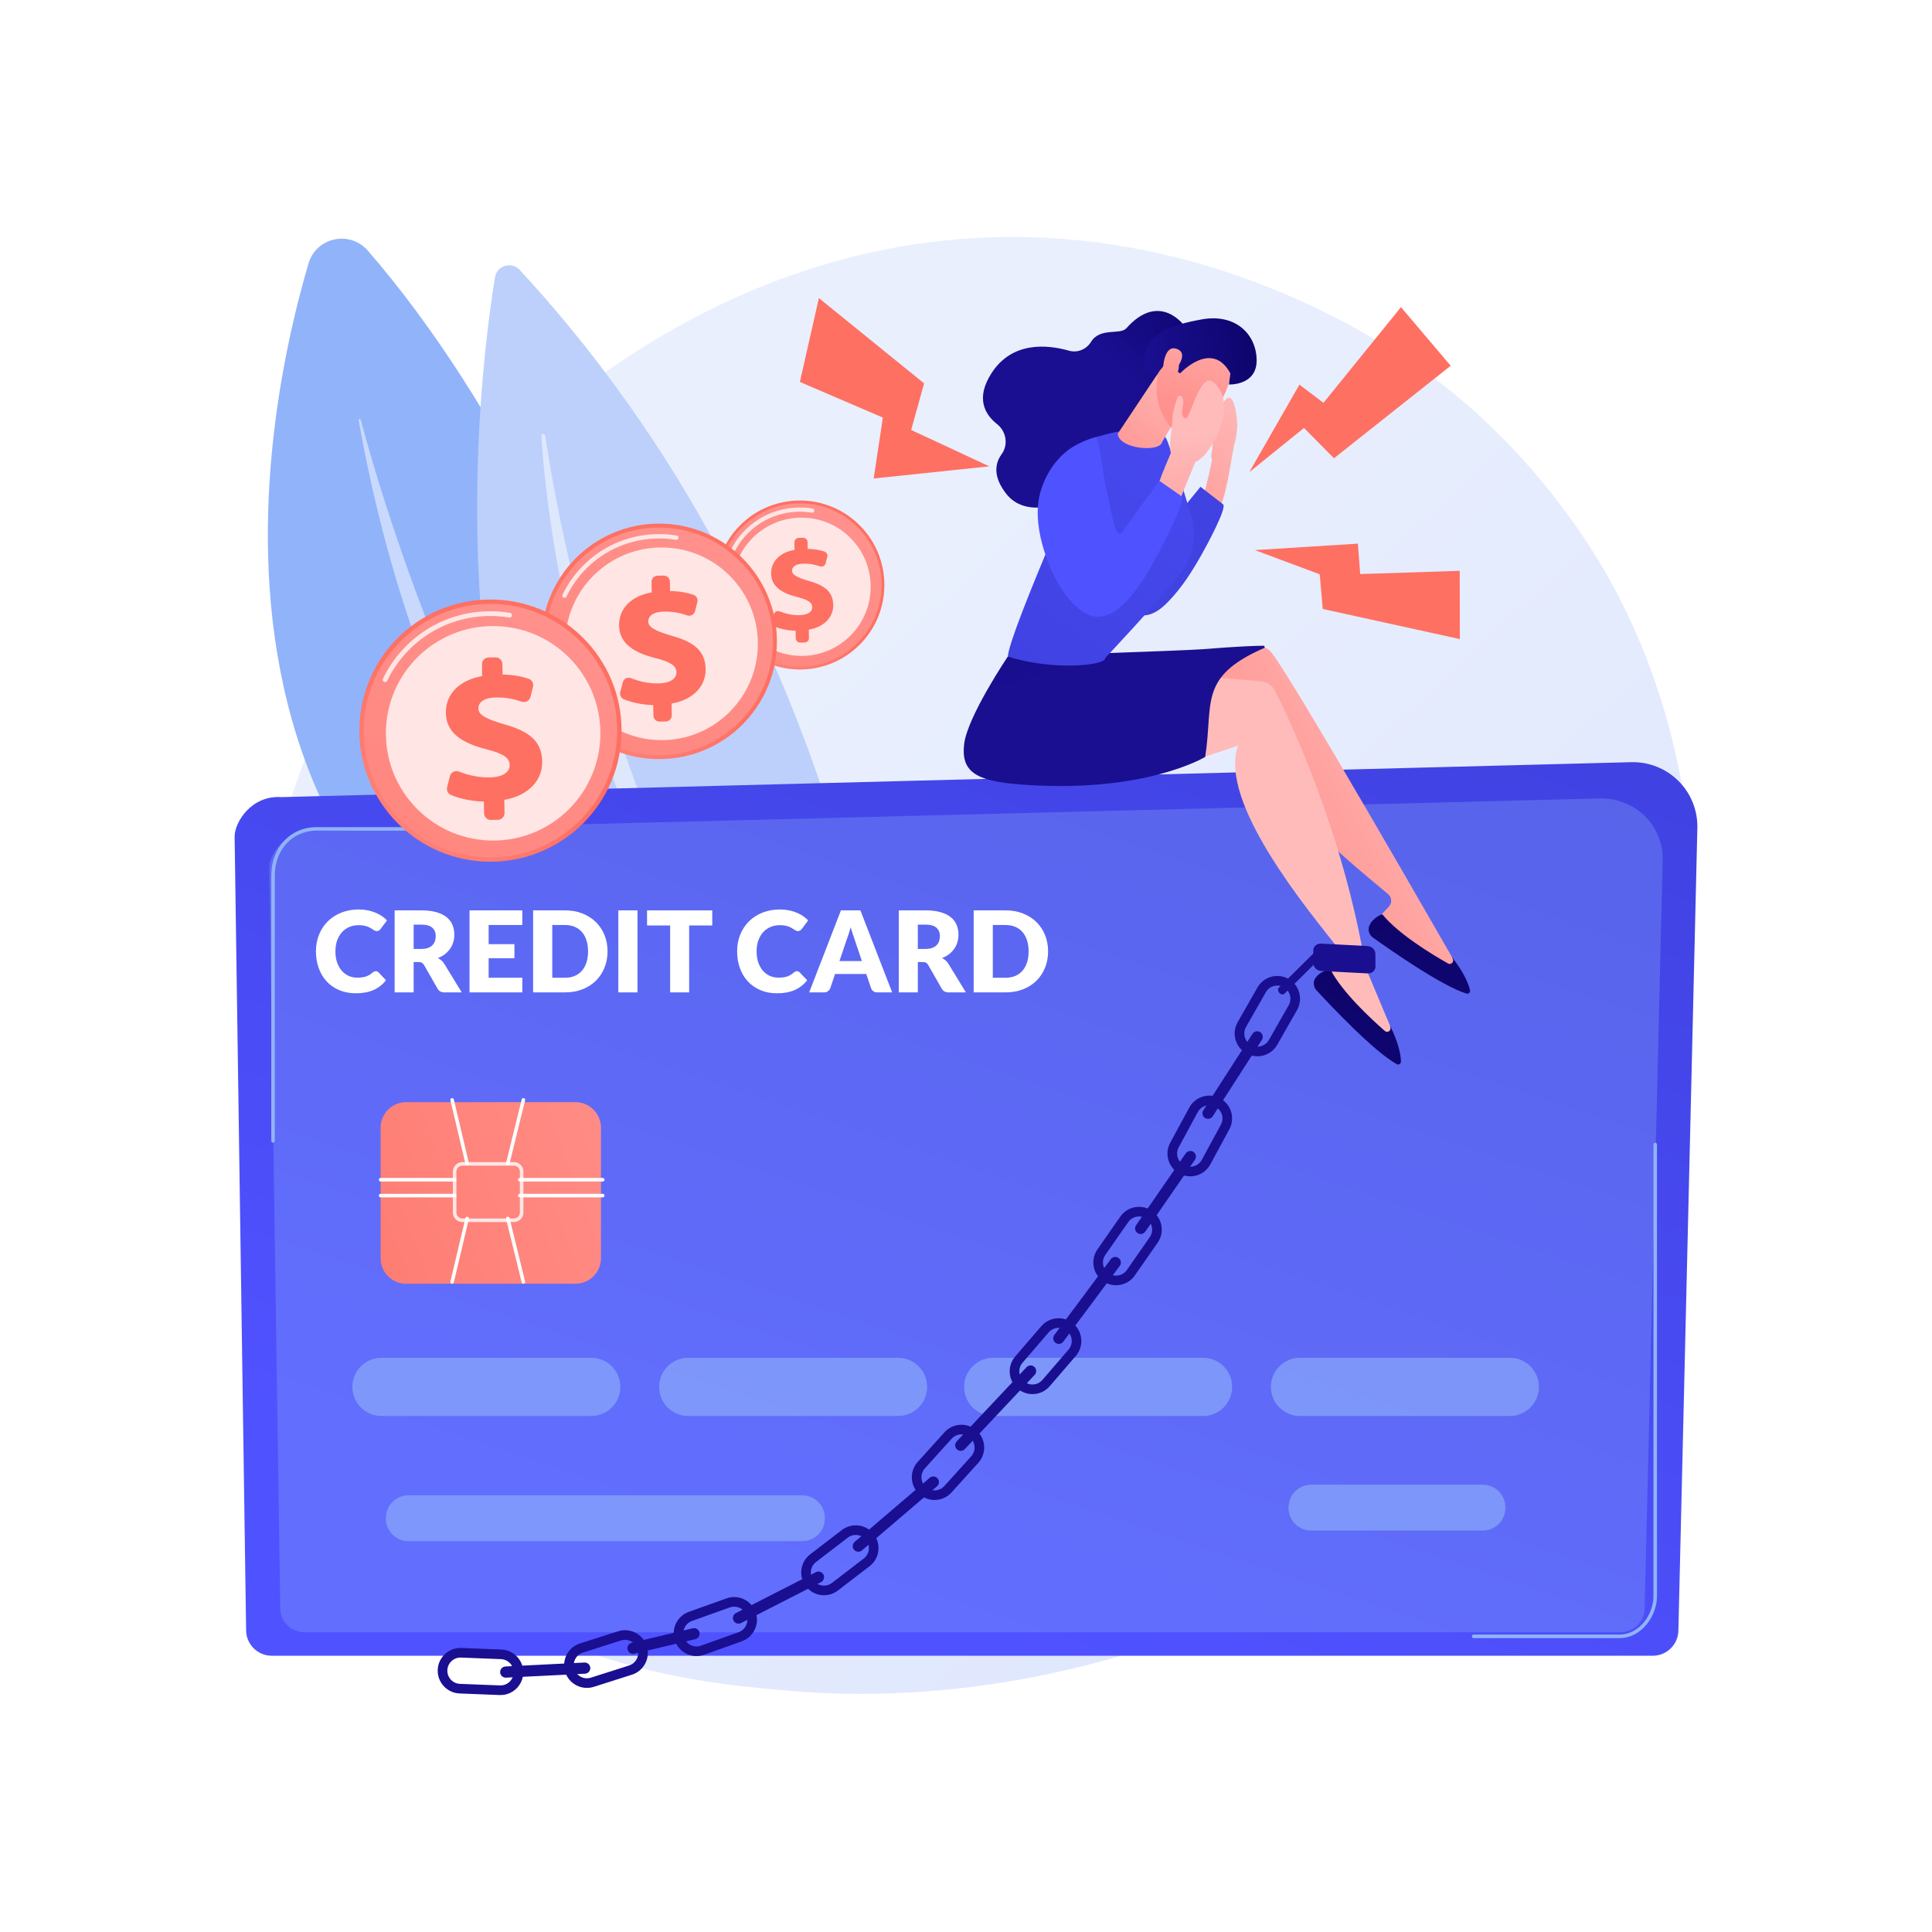<?xml version="1.0" encoding="utf-8"?>
<!-- Generator: Adobe Illustrator 27.5.0, SVG Export Plug-In . SVG Version: 6.00 Build 0)  -->
<svg version="1.1" xmlns="http://www.w3.org/2000/svg" xmlns:xlink="http://www.w3.org/1999/xlink" x="0px" y="0px"
	 viewBox="0 0 3710 3710" style="enable-background:new 0 0 3710 3710;" xml:space="preserve">
<g id="Background">
	<g>
		<g>
			<rect style="fill:#FFFFFF;" width="3710" height="3710"/>
		</g>
	</g>
</g>
<g id="Illustration">
	<g>
		<linearGradient id="SVGID_1_" gradientUnits="userSpaceOnUse" x1="3422.953" y1="3616.459" x2="1367.042" y2="1397.38">
			<stop  offset="0" style="stop-color:#DAE3FE"/>
			<stop  offset="1" style="stop-color:#E9EFFD"/>
		</linearGradient>
		<path style="fill:url(#SVGID_1_);" d="M3136.448,2351.889c-282.497,660.304-1028.198,943.92-1612.467,895.563
			c-159.529-13.203-480.505-39.769-731.126-276.773c-481.3-455.151-407.175-1406.542,53.567-1966.669
			c59.334-72.133,470.036-555.414,1110.037-548.946c468.574,4.736,797.462,269.428,837.454,302.403
			c50.52,41.657,161.947,140.647,262.369,297.688C3292.24,1424.149,3312.981,1939.265,3136.448,2351.889z"/>
		<g>
			<path style="fill:#91B3FA;" d="M1452.346,2143.69c0,0-233.124-1070.975-745.938-1662.304
				c-34.473-39.75-99.221-25.858-114.04,24.627C493.278,843.601,296.229,1869.484,1452.346,2143.69z"/>
			<path style="opacity:0.5;fill:#FFFFFF;" d="M1347.368,2072.988c2.557,2.593-0.963,6.554-3.844,4.328
				c-106.234-82.062-515.419-483.222-654.817-1270.318c-0.448-2.529,3.274-3.421,3.939-0.94
				C741.602,988.812,943.075,1663.077,1347.368,2072.988z"/>
		</g>
		<g>
			<path style="fill:#BDD0FB;" d="M950.52,532.467c-44.315,273.234-186.698,1508.504,763.88,1973.05
				c18.491,9.036,40.006-4.61,39.633-25.186c-3.962-218.805-61.197-1211.342-756.147-1962.068
				C982.307,501.434,954.191,509.83,950.52,532.467z"/>
			<path style="opacity:0.5;fill:#FFFFFF;" d="M1046.97,836.75c-0.716-4.723-7.714-4.005-7.405,0.762
				c14.149,218.344,101.329,890.275,634.164,1560.141C1673.729,2397.653,1179.296,1709.626,1046.97,836.75z"/>
		</g>
		<g>
			
				<linearGradient id="SVGID_00000085251357274619016230000013381045284441624208_" gradientUnits="userSpaceOnUse" x1="2534.32" y1="1049.362" x2="2751.962" y2="796.742" gradientTransform="matrix(1 -0.017 0.017 1 -1233.108 378.213)">
				<stop  offset="0" style="stop-color:#FF928E"/>
				<stop  offset="1" style="stop-color:#FE7062"/>
			</linearGradient>
			
				<circle style="fill:url(#SVGID_00000085251357274619016230000013381045284441624208_);" cx="1535.999" cy="1123.387" r="162.251"/>
			
				<linearGradient id="SVGID_00000183946526952933962020000004464293635669303231_" gradientUnits="userSpaceOnUse" x1="2874.944" y1="612.49" x2="2231.37" y2="1584.747" gradientTransform="matrix(1 -0.017 0.017 1 -1233.108 378.213)">
				<stop  offset="0" style="stop-color:#FF928E"/>
				<stop  offset="1" style="stop-color:#FE7062"/>
			</linearGradient>
			
				<circle style="fill:url(#SVGID_00000183946526952933962020000004464293635669303231_);" cx="1535.999" cy="1123.387" r="156.856"/>
			<path style="opacity:0.78;fill:#FFFFFF;" d="M1405.645,1064.404c-0.604,0.01-1.221-0.116-1.804-0.399
				c-1.987-0.963-2.818-3.353-1.856-5.336c24.629-50.898,75.025-83.106,131.517-84.053c9.003-0.151,18.045,0.509,26.876,1.965
				c2.176,0.358,3.651,2.414,3.293,4.59c-0.36,2.177-2.398,3.682-4.594,3.294c-8.358-1.374-16.917-2-25.442-1.857
				c-53.458,0.897-101.148,31.376-124.457,79.539C1408.5,1063.552,1407.107,1064.379,1405.645,1064.404z"/>
			
				<ellipse transform="matrix(0.707 -0.707 0.707 0.707 -345.829 1418.589)" style="opacity:0.78;fill:#FFFFFF;" cx="1539.474" cy="1126.747" rx="132.759" ry="132.759"/>
			<g>
				
					<linearGradient id="SVGID_00000014613382188932700860000000324317560968827778_" gradientUnits="userSpaceOnUse" x1="1758.12" y1="4394.082" x2="1747.965" y2="3520.704" gradientTransform="matrix(0.969 0.246 -0.246 0.969 -59.383 484.22)">
					<stop  offset="0" style="stop-color:#FF928E"/>
					<stop  offset="1" style="stop-color:#FE7062"/>
				</linearGradient>
				<path style="fill:url(#SVGID_00000014613382188932700860000000324317560968827778_);" d="M1528.103,1225.646l-0.242-14.441
					c-15.065-0.35-30.016-3.653-40.67-8.106c-3.804-1.59-5.8-5.796-4.782-9.791l3.443-13.513c1.264-4.957,6.588-7.599,11.338-5.702
					c10.566,4.222,23.578,7.485,37.546,7.25c14.5-0.243,25.232-5.341,25.062-15.418c-0.152-9.093-8.599-14.359-28.843-19.427
					c-28.887-7.382-49.742-19.571-50.167-44.885c-0.383-22.857,16.036-40.587,44.959-45.742l-0.242-14.443
					c-0.078-4.647,3.626-8.478,8.273-8.556l8.485-0.143c4.648-0.078,8.478,3.626,8.556,8.274l0.218,12.967
					c13.94,0.324,24.12,2.536,32.215,5.229c4.147,1.379,6.475,5.783,5.402,10.02l-3.165,12.498
					c-1.221,4.819-6.304,7.533-10.983,5.853c-7.456-2.677-17.98-5.419-31.597-5.19c-17.204,0.289-21.999,7.497-21.892,13.888
					c0.132,7.864,10.544,13.098,33.025,19.604c32.111,9.049,45.605,22.098,46.005,45.938c0.367,21.874-15.523,41.807-46.9,47.251
					l0.271,16.162c0.078,4.647-3.626,8.478-8.273,8.556l-8.486,0.143C1532.011,1233.998,1528.181,1230.293,1528.103,1225.646z"/>
			</g>
		</g>
		<g>
			
				<linearGradient id="SVGID_00000064314528759288898750000016210806442753864076_" gradientUnits="userSpaceOnUse" x1="1605.55" y1="3062.309" x2="2231.959" y2="1183.078">
				<stop  offset="0" style="stop-color:#4F52FF"/>
				<stop  offset="1" style="stop-color:#4042E2"/>
			</linearGradient>
			<path style="fill:url(#SVGID_00000064314528759288898750000016210806442753864076_);" d="M3259.419,1590.011l-31.519,1333.91
				l-4.894,206.538c0,26.962-22.11,49.03-49.071,49.03H521.684c-26.962,0-49.071-22.068-49.071-49.03l-2.996-206.538
				l-19.072-1317.623c0-26.962,31.771-79.577,89.956-75.611l2592.083-67.088c33.839-0.844,66.582,12.152,90.547,36.076
				C3247.098,1523.556,3260.221,1556.214,3259.419,1590.011z"/>
			<g style="opacity:0.29;">
				<path style="fill:#91B3FA;" d="M3158.152,3088.758c0,25.149-21.025,45.727-46.722,45.727H584.87
					c-25.697,0-46.722-20.577-46.722-45.727L517.124,1666.38c0-25.15,30.247-74.249,85.679-70.559l2469.234-62.591
					c32.242-0.817,63.417,11.34,86.249,33.635c22.833,22.295,35.326,52.777,34.564,84.334L3158.152,3088.758z"/>
			</g>
			<path style="fill:#91B3FA;" d="M3109.914,3145.646h-280.089c-1.871,0-3.385-1.516-3.385-3.385s1.514-3.385,3.385-3.385h280.089
				c38.44,0,65.226-38.976,65.226-73.956v-867.198c0-1.87,1.514-3.385,3.385-3.385c1.871,0,3.385,1.516,3.385,3.385v867.198
				C3181.91,3103.101,3152.344,3145.646,3109.914,3145.646z"/>
			<path style="fill:#91B3FA;" d="M524.336,2194.336c-1.871,0-3.385-1.516-3.385-3.385v-509.632
				c0-53.875,36.688-92.977,87.231-92.977h227.615c1.871,0,3.385,1.516,3.385,3.385c0,1.87-1.514,3.385-3.385,3.385H608.182
				c-46.623,0-80.461,36.255-80.461,86.206v509.632C527.722,2192.82,526.208,2194.336,524.336,2194.336z"/>
			<g>
				
					<linearGradient id="SVGID_00000162345725147932241150000003226170491306080387_" gradientUnits="userSpaceOnUse" x1="1374.637" y1="2126.357" x2="290.048" y2="2539.077">
					<stop  offset="0" style="stop-color:#FF928E"/>
					<stop  offset="1" style="stop-color:#FE7062"/>
				</linearGradient>
				<path style="fill:url(#SVGID_00000162345725147932241150000003226170491306080387_);" d="M1154.031,2165.537
					c0-27.099-21.968-49.067-49.067-49.067H779.917c-27.099,0-49.067,21.968-49.067,49.067v250.568
					c0,27.099,21.968,49.067,49.067,49.067h325.047c27.099,0,49.067-21.968,49.067-49.067V2165.537z"/>
				<g>
					<path style="opacity:0.8;fill:#FFFFFF;" d="M986.784,2346.681h-98.842c-10.084,0-18.289-8.204-18.289-18.289v-78.526
						c0-10.085,8.206-18.289,18.289-18.289h98.842c10.084,0,18.286,8.204,18.286,18.289v78.526
						C1005.07,2338.477,996.867,2346.681,986.784,2346.681z M887.941,2238.346c-6.351,0-11.518,5.167-11.518,11.519v78.526
						c0,6.351,5.167,11.519,11.518,11.519h98.842c6.351,0,11.515-5.167,11.515-11.519v-78.526c0-6.351-5.164-11.519-11.515-11.519
						H887.941z"/>
					<g>
						<path style="fill:#FFFFFF;" d="M873.037,2268.815H730.849c-1.871,0-3.385-1.516-3.385-3.385s1.514-3.385,3.385-3.385h142.189
							c1.871,0,3.385,1.516,3.385,3.385S874.909,2268.815,873.037,2268.815z"/>
						<path style="fill:#FFFFFF;" d="M873.037,2299.284H730.849c-1.871,0-3.385-1.516-3.385-3.385s1.514-3.385,3.385-3.385h142.189
							c1.871,0,3.385,1.516,3.385,3.385S874.909,2299.284,873.037,2299.284z"/>
					</g>
					<g>
						<path style="fill:#FFFFFF;" d="M1157.415,2268.815H998.299c-1.871,0-3.385-1.516-3.385-3.385s1.514-3.385,3.385-3.385h159.116
							c1.871,0,3.385,1.516,3.385,3.385S1159.286,2268.815,1157.415,2268.815z"/>
						<path style="fill:#FFFFFF;" d="M1157.415,2299.284H998.299c-1.871,0-3.385-1.516-3.385-3.385s1.514-3.385,3.385-3.385h159.116
							c1.871,0,3.385,1.516,3.385,3.385S1159.286,2299.284,1157.415,2299.284z"/>
					</g>
					<g>
						<g>
							<path style="fill:#FFFFFF;" d="M897.056,2237.361c-1.534,0-2.923-1.048-3.29-2.605l-28.875-121.922
								c-0.433-1.82,0.694-3.643,2.513-4.075c1.815-0.427,3.643,0.694,4.073,2.514l28.875,121.922
								c0.433,1.82-0.694,3.643-2.513,4.075C897.578,2237.332,897.314,2237.361,897.056,2237.361z"/>
							<path style="fill:#FFFFFF;" d="M975.136,2237.361c-0.268,0-0.539-0.031-0.81-0.098c-1.815-0.446-2.926-2.28-2.479-4.096
								l29.947-121.922c0.443-1.815,2.288-2.917,4.093-2.479c1.815,0.446,2.926,2.28,2.48,4.096l-29.947,121.922
								C978.042,2236.328,976.657,2237.361,975.136,2237.361z"/>
						</g>
						<g>
							<path style="fill:#FFFFFF;" d="M868.187,2465.163c-0.258,0-0.522-0.03-0.784-0.091c-1.818-0.431-2.946-2.255-2.513-4.075
								l28.875-121.922c0.43-1.82,2.252-2.941,4.073-2.514c1.818,0.431,2.946,2.255,2.513,4.075l-28.875,121.922
								C871.11,2464.115,869.721,2465.163,868.187,2465.163z"/>
							<path style="fill:#FFFFFF;" d="M1005.076,2465.163c-1.521,0-2.906-1.033-3.283-2.577l-29.947-121.922
								c-0.446-1.817,0.665-3.65,2.479-4.096c1.809-0.438,3.65,0.665,4.093,2.479l29.947,121.922c0.446,1.817-0.664,3.65-2.48,4.096
								C1005.615,2465.132,1005.344,2465.163,1005.076,2465.163z"/>
						</g>
					</g>
				</g>
			</g>
			<g style="opacity:0.6;">
				<path style="fill:#91B3FA;" d="M1191.271,2663.395c0,30.754-24.931,55.684-55.684,55.684H732.367
					c-30.754,0-55.684-24.931-55.684-55.684v-0.351c0-30.753,24.931-55.684,55.684-55.684h403.219
					c30.754,0,55.684,24.931,55.684,55.684V2663.395z"/>
				<path style="fill:#91B3FA;" d="M1780.338,2663.395c0,30.754-24.931,55.684-55.684,55.684h-403.219
					c-30.754,0-55.684-24.931-55.684-55.684v-0.351c0-30.753,24.931-55.684,55.684-55.684h403.219
					c30.754,0,55.684,24.931,55.684,55.684V2663.395z"/>
				<path style="fill:#91B3FA;" d="M2366.02,2663.395c0,30.754-24.931,55.684-55.684,55.684h-403.219
					c-30.754,0-55.684-24.931-55.684-55.684v-0.351c0-30.753,24.931-55.684,55.684-55.684h403.219
					c30.754,0,55.684,24.931,55.684,55.684V2663.395z"/>
				<path style="fill:#91B3FA;" d="M2955.087,2663.395c0,30.754-24.931,55.684-55.684,55.684h-403.219
					c-30.754,0-55.684-24.931-55.684-55.684v-0.351c0-30.753,24.931-55.684,55.684-55.684h403.219
					c30.753,0,55.684,24.931,55.684,55.684V2663.395z"/>
			</g>
			<g style="opacity:0.6;">
				<path style="fill:#91B3FA;" d="M1583.982,2916.041c0,23.972-19.433,43.406-43.405,43.406H784.412
					c-23.972,0-43.405-19.433-43.405-43.406v-1.211c0-23.972,19.433-43.406,43.405-43.406h756.165
					c23.972,0,43.405,19.433,43.405,43.406V2916.041z"/>
				<path style="fill:#91B3FA;" d="M2890.764,2895.728c0,23.972-19.433,43.406-43.406,43.406H2517.76
					c-23.972,0-43.405-19.433-43.405-43.406v-1.211c0-23.972,19.433-43.405,43.405-43.405h329.599
					c23.972,0,43.406,19.433,43.406,43.405V2895.728z"/>
			</g>
			<g>
				<path style="fill:#FFFFFF;" d="M721.602,1864.924c0.866,0,1.732,0.162,2.595,0.486c0.863,0.326,1.693,0.884,2.486,1.676
					l14.484,15.243c-6.341,8.288-14.286,14.539-23.834,18.755c-9.551,4.215-20.845,6.323-33.891,6.323
					c-11.961,0-22.683-2.035-32.158-6.106c-9.479-4.071-17.512-9.693-24.105-16.864c-6.599-7.171-11.661-15.674-15.188-25.511
					c-3.534-9.837-5.3-20.521-5.3-32.053c0-11.745,2.017-22.539,6.053-32.375c4.033-9.837,9.674-18.324,16.921-25.459
					c7.24-7.135,15.906-12.684,25.996-16.648c10.087-3.962,21.222-5.944,33.402-5.944c5.911,0,11.479,0.522,16.702,1.567
					c5.224,1.045,10.11,2.486,14.646,4.324c4.543,1.837,8.721,4.037,12.543,6.594c3.819,2.559,7.204,5.387,10.16,8.485
					l-12.322,16.54c-0.793,1.01-1.732,1.927-2.81,2.756c-1.084,0.83-2.595,1.243-4.542,1.243c-1.296,0-2.523-0.288-3.676-0.865
					c-1.151-0.575-2.377-1.279-3.673-2.108c-1.299-0.828-2.721-1.731-4.268-2.703c-1.554-0.974-3.392-1.873-5.515-2.703
					c-2.129-0.828-4.615-1.531-7.459-2.108c-2.85-0.577-6.182-0.865-10.001-0.865c-6.629,0-12.686,1.172-18.16,3.513
					c-5.478,2.342-10.18,5.693-14.107,10.054c-3.931,4.361-6.992,9.639-9.188,15.836c-2.202,6.199-3.299,13.153-3.299,20.863
					c0,8.072,1.098,15.243,3.299,21.513c2.195,6.27,5.187,11.55,8.973,15.836c3.782,4.288,8.196,7.551,13.241,9.783
					c5.042,2.235,10.451,3.352,16.216,3.352c3.313,0,6.341-0.164,9.078-0.488c2.737-0.324,5.277-0.881,7.624-1.675
					c2.341-0.793,4.576-1.82,6.698-3.081c2.129-1.26,4.271-2.828,6.434-4.703c0.866-0.719,1.798-1.314,2.81-1.784
					C719.476,1865.159,720.524,1864.924,721.602,1864.924z"/>
				<path style="fill:#FFFFFF;" d="M794.355,1847.412v58.267h-36.539v-157.502h51.238c11.386,0,21.099,1.172,29.133,3.513
					c8.034,2.342,14.593,5.605,19.675,9.783c5.081,4.181,8.771,9.118,11.079,14.81c2.308,5.695,3.462,11.892,3.462,18.594
					c0,5.118-0.684,9.946-2.053,14.486c-1.369,4.541-3.405,8.74-6.11,12.595c-2.701,3.857-6.017,7.297-9.945,10.323
					c-3.928,3.027-8.45,5.513-13.568,7.458c2.453,1.227,4.741,2.741,6.867,4.541c2.126,1.802,3.981,3.999,5.567,6.594l33.511,54.807
					h-33.078c-6.129,0-10.527-2.306-13.191-6.918l-26.158-45.727c-1.154-2.017-2.506-3.46-4.053-4.324
					c-1.554-0.865-3.729-1.298-6.539-1.298H794.355z M794.355,1822.224h14.699c4.972,0,9.204-0.63,12.702-1.891
					c3.495-1.26,6.361-3.008,8.596-5.243c2.232-2.233,3.855-4.845,4.863-7.837c1.008-2.989,1.514-6.215,1.514-9.675
					c0-6.918-2.255-12.323-6.758-16.215c-4.506-3.891-11.475-5.837-20.918-5.837h-14.699V1822.224z"/>
				<path style="fill:#FFFFFF;" d="M1002.987,1748.176v28.105h-64.644v36.755h49.509v27.024h-49.509v37.511h64.644v28.107H901.586
					v-157.502H1002.987z"/>
				<path style="fill:#FFFFFF;" d="M1166.649,1826.873c0,11.388-1.964,21.891-5.891,31.512c-3.928,9.621-9.459,17.944-16.593,24.971
					c-7.135,7.027-15.727,12.504-25.784,16.431c-10.051,3.929-21.205,5.891-33.454,5.891h-61.186v-157.502h61.186
					c12.249,0,23.404,1.982,33.454,5.946c10.057,3.964,18.65,9.441,25.784,16.431c7.135,6.991,12.666,15.296,16.593,24.917
					C1164.685,1805.091,1166.649,1815.559,1166.649,1826.873z M1129.247,1826.873c0-7.782-1.008-14.81-3.025-21.08
					c-2.02-6.27-4.919-11.583-8.705-15.944c-3.786-4.361-8.414-7.712-13.889-10.054c-5.481-2.341-11.714-3.514-18.703-3.514h-24.429
					v101.291h24.429c6.989,0,13.221-1.17,18.703-3.513c5.475-2.341,10.104-5.692,13.889-10.054
					c3.785-4.359,6.685-9.674,8.705-15.944C1128.238,1841.792,1129.247,1834.73,1129.247,1826.873z"/>
				<path style="fill:#FFFFFF;" d="M1224.155,1905.679h-36.754v-157.502h36.754V1905.679z"/>
				<path style="fill:#FFFFFF;" d="M1367.712,1748.176v28.971h-44.322v128.531h-36.539v-128.531h-44.322v-28.971H1367.712z"/>
				<path style="fill:#FFFFFF;" d="M1530.402,1864.924c0.863,0,1.729,0.162,2.595,0.486c0.863,0.326,1.693,0.884,2.486,1.676
					l14.484,15.243c-6.344,8.288-14.286,14.539-23.834,18.755c-9.551,4.215-20.848,6.323-33.894,6.323
					c-11.961,0-22.68-2.035-32.155-6.106c-9.482-4.071-17.516-9.693-24.108-16.864c-6.596-7.171-11.657-15.674-15.188-25.511
					c-3.531-9.837-5.297-20.521-5.297-32.053c0-11.745,2.017-22.539,6.05-32.375c4.037-9.837,9.677-18.324,16.921-25.459
					c7.24-7.135,15.909-12.684,25.999-16.648c10.087-3.962,21.222-5.944,33.401-5.944c5.908,0,11.475,0.522,16.699,1.567
					c5.227,1.045,10.11,2.486,14.649,4.324c4.539,1.837,8.718,4.037,12.54,6.594c3.822,2.559,7.207,5.387,10.163,8.485
					l-12.325,16.54c-0.794,1.01-1.729,1.927-2.81,2.756c-1.081,0.83-2.592,1.243-4.539,1.243c-1.299,0-2.523-0.288-3.676-0.865
					c-1.154-0.575-2.377-1.279-3.673-2.108c-1.299-0.828-2.724-1.731-4.271-2.703c-1.551-0.974-3.389-1.873-5.515-2.703
					c-2.126-0.828-4.612-1.531-7.458-2.108c-2.85-0.577-6.182-0.865-9.998-0.865c-6.632,0-12.686,1.172-18.164,3.513
					c-5.475,2.342-10.176,5.693-14.104,10.054c-3.931,4.361-6.992,9.639-9.191,15.836c-2.199,6.199-3.296,13.153-3.296,20.863
					c0,8.072,1.098,15.243,3.296,21.513c2.198,6.27,5.191,11.55,8.973,15.836c3.782,4.288,8.199,7.551,13.244,9.783
					c5.042,2.235,10.447,3.352,16.213,3.352c3.313,0,6.341-0.164,9.079-0.488c2.741-0.324,5.28-0.881,7.624-1.675
					c2.341-0.793,4.576-1.82,6.702-3.081c2.126-1.26,4.268-2.828,6.43-4.703c0.866-0.719,1.802-1.314,2.81-1.784
					C1528.276,1865.159,1529.321,1864.924,1530.402,1864.924z"/>
				<path style="fill:#FFFFFF;" d="M1713.199,1905.679h-28.323c-3.171,0-5.782-0.739-7.839-2.217
					c-2.05-1.476-3.478-3.367-4.268-5.675l-9.297-27.457h-59.89l-9.297,27.457c-0.721,2.018-2.122,3.838-4.212,5.46
					c-2.093,1.622-4.648,2.432-7.677,2.432h-28.538l60.968-157.502h37.402L1713.199,1905.679z M1612.016,1845.466h43.022
					l-14.484-43.131c-0.936-2.739-2.036-5.963-3.296-9.675c-1.263-3.711-2.506-7.73-3.729-12.054
					c-1.154,4.397-2.344,8.47-3.567,12.216c-1.227,3.747-2.377,6.991-3.462,9.728L1612.016,1845.466z"/>
				<path style="fill:#FFFFFF;" d="M1762.493,1847.412v58.267h-36.539v-157.502h51.238c11.386,0,21.099,1.172,29.133,3.513
					c8.037,2.342,14.596,5.605,19.678,9.783c5.078,4.181,8.771,9.118,11.079,14.81c2.304,5.695,3.462,11.892,3.462,18.594
					c0,5.118-0.688,9.946-2.056,14.486c-1.369,4.541-3.405,8.74-6.11,12.595c-2.698,3.857-6.017,7.297-9.945,10.323
					c-3.928,3.027-8.45,5.513-13.565,7.458c2.45,1.227,4.738,2.741,6.867,4.541c2.123,1.802,3.981,3.999,5.568,6.594l33.511,54.807
					h-33.081c-6.126,0-10.523-2.306-13.188-6.918l-26.161-45.727c-1.151-2.017-2.506-3.46-4.053-4.324
					c-1.551-0.865-3.729-1.298-6.54-1.298H1762.493z M1762.493,1822.224h14.699c4.976,0,9.207-0.63,12.702-1.891
					c3.498-1.26,6.361-3.008,8.596-5.243c2.235-2.233,3.855-4.845,4.867-7.837c1.005-2.989,1.514-6.215,1.514-9.675
					c0-6.918-2.255-12.323-6.758-16.215c-4.506-3.891-11.479-5.837-20.921-5.837h-14.699V1822.224z"/>
				<path style="fill:#FFFFFF;" d="M2012.636,1826.873c0,11.388-1.964,21.891-5.891,31.512c-3.928,9.621-9.459,17.944-16.593,24.971
					c-7.135,7.027-15.73,12.504-25.781,16.431c-10.054,3.929-21.205,5.891-33.458,5.891h-61.186v-157.502h61.186
					c12.252,0,23.404,1.982,33.458,5.946c10.051,3.964,18.646,9.441,25.781,16.431c7.135,6.991,12.666,15.296,16.593,24.917
					C2010.672,1805.091,2012.636,1815.559,2012.636,1826.873z M1975.234,1826.873c0-7.782-1.012-14.81-3.028-21.08
					c-2.017-6.27-4.92-11.583-8.702-15.944c-3.782-4.361-8.414-7.712-13.892-10.054c-5.475-2.341-11.71-3.514-18.699-3.514h-24.432
					v101.291h24.432c6.989,0,13.224-1.17,18.699-3.513c5.478-2.341,10.11-5.692,13.892-10.054c3.782-4.359,6.685-9.674,8.702-15.944
					C1974.223,1841.792,1975.234,1834.73,1975.234,1826.873z"/>
			</g>
		</g>
		<g>
			
				<linearGradient id="SVGID_00000150081626061421489000000003050006784028275870_" gradientUnits="userSpaceOnUse" x1="23998.846" y1="1389.809" x2="23516.697" y2="1665.012" gradientTransform="matrix(1 0 0 1 -21136.943 0)">
				<stop  offset="0" style="stop-color:#FEBBBA"/>
				<stop  offset="1" style="stop-color:#FF928E"/>
			</linearGradient>
			<path style="fill:url(#SVGID_00000150081626061421489000000003050006784028275870_);" d="M2788.6,1838.454
				c-0.569-0.218-306.39-535.785-347.716-586.185c-6.953-8.477-17.712-12.794-28.6-11.497l-85.36,10.172l-100.28,216.942
				l167.063-97.295c-16.531,114.329,198.084,284.236,271.688,346.234c7.47,6.292,8.083,17.561,1.336,24.623l-29.385,30.761
				c48.242,48.9,103.91,80.299,166.74,94.821L2788.6,1838.454z"/>
			
				<linearGradient id="SVGID_00000103972354424783349810000011005033247106954401_" gradientUnits="userSpaceOnUse" x1="-12919.711" y1="-6904.779" x2="-12956.723" y2="-6337.252" gradientTransform="matrix(-0.897 -0.441 -0.441 0.897 -11841.663 2161.148)">
				<stop  offset="0" style="stop-color:#09005D"/>
				<stop  offset="1" style="stop-color:#1A0F91"/>
			</linearGradient>
			<path style="fill:url(#SVGID_00000103972354424783349810000011005033247106954401_);" d="M2654.346,1755.607
				c0,0-18.754,6.058-25.104,22.761c-3.038,7.992,0.237,17.043,7.187,22.022c30.881,22.125,132.744,93.553,179.751,107.542
				c3.853,1.147,7.519-2.34,6.652-6.265c-2.412-10.92-10.215-32.727-35.354-64.65l2.255,4.562c2.854,5.773-3.432,11.784-9.041,8.618
				C2749.253,1832.45,2685.214,1793.604,2654.346,1755.607z"/>
			
				<linearGradient id="SVGID_00000086689581103678615940000013302336559658859166_" gradientUnits="userSpaceOnUse" x1="23952.203" y1="1458.442" x2="25601.873" y2="425.723" gradientTransform="matrix(1 0 0 1 -21136.943 0)">
				<stop  offset="0" style="stop-color:#FEBBBA"/>
				<stop  offset="1" style="stop-color:#FF928E"/>
			</linearGradient>
			<path style="fill:url(#SVGID_00000086689581103678615940000013302336559658859166_);" d="M2669.48,1969.9
				c-0.513-0.329-46.396-110.877-46.909-111.205c-42.069-256.137-144.711-475.499-174.981-533.221
				c-5.093-9.708-14.756-16.113-25.681-17.046l-85.652-7.313l-142.109,192.158l183.296-61.472
				c-39.326,108.618,136.462,318.443,195.997,394.053c6.042,7.673,4.362,18.834-3.674,24.384l-35.002,24.177
				c37.348,57.651,85.51,99.666,144.1,126.603L2669.48,1969.9z"/>
			
				<linearGradient id="SVGID_00000037663318160961764310000017356200254460153509_" gradientUnits="userSpaceOnUse" x1="-10654.328" y1="-10041.235" x2="-10691.339" y2="-9473.745" gradientTransform="matrix(-0.789 -0.614 -0.614 0.789 -11859.252 3191.102)">
				<stop  offset="0" style="stop-color:#09005D"/>
				<stop  offset="1" style="stop-color:#1A0F91"/>
			</linearGradient>
			<path style="fill:url(#SVGID_00000037663318160961764310000017356200254460153509_);" d="M2554.771,1861.597
				c0,0-19.592,2.137-29.191,17.21c-4.592,7.211-3.217,16.738,2.581,23.021c25.765,27.916,111.065,118.481,154.267,141.694
				c3.542,1.903,7.837-0.769,7.783-4.789c-0.152-11.182-3.381-34.117-21.539-70.466l1.285,4.924
				c1.626,6.232-5.746,10.846-10.597,6.61C2632.162,1956.057,2577.31,1905.055,2554.771,1861.597z"/>
			<g>
				
					<linearGradient id="SVGID_00000078755251615134384980000012952006881676870580_" gradientUnits="userSpaceOnUse" x1="-2861.323" y1="-105.699" x2="-3315.046" y2="1304.326" gradientTransform="matrix(-1 0 0 1 -1189.37 0)">
					<stop  offset="0" style="stop-color:#09005D"/>
					<stop  offset="1" style="stop-color:#1A0F91"/>
				</linearGradient>
				<path style="fill:url(#SVGID_00000078755251615134384980000012952006881676870580_);" d="M1935.33,1260.645
					c0,0-77.483,115.247-83.841,167.817c-6.358,52.57,21.425,70.75,102.525,77.455c241.337,19.951,360.307-52.379,360.307-52.379
					c16.124-102.802-14.216-153.37,112.796-208.991c2.341-1.025,1.648-4.513-0.907-4.523c-13.779-0.053-45.505,0.994-117.659,6.691
					C2271.02,1249.678,1935.33,1260.645,1935.33,1260.645z"/>
			</g>
			<g>
				
					<linearGradient id="SVGID_00000083091337354989357280000009732320980169109135_" gradientUnits="userSpaceOnUse" x1="-3825.884" y1="1179.746" x2="-3552.299" y2="1414.573" gradientTransform="matrix(-0.994 0.108 0.108 0.994 -1495.811 19.808)">
					<stop  offset="0" style="stop-color:#FEBBBA"/>
					<stop  offset="1" style="stop-color:#FF928E"/>
				</linearGradient>
				<path style="fill:url(#SVGID_00000083091337354989357280000009732320980169109135_);" d="M2326.711,869.876
					c-0.263,1.19-1.286,4.783-0.362,8.807c0.253,1.077,0.609,2.026,1.111,3.007c-3.793,26.351-22.854,92.976-26.771,118.694
					c4.463-7.18,33.11-9.273,37.177-15.86c17.709-28.904,25.471-100.562,32.615-132.827c0.008-0.036,0.008-0.036,0.016-0.072
					c1.099-3.085,1.998-6.289,2.72-9.722c1.516-7.19,1.904-14.403,2.57-21.857c0,0,0.033-1.165,0.048-2.258
					c0.191-11.795-3.944-53.062-15.38-54.195c-4.321-0.465-8.267,5.052-12.526,11.144
					C2324.99,807.625,2331.505,849.76,2326.711,869.876z"/>
				
					<linearGradient id="SVGID_00000032615186602825195430000008010605639196883586_" gradientUnits="userSpaceOnUse" x1="3453.15" y1="311.367" x2="2833.644" y2="656.666">
					<stop  offset="0" style="stop-color:#4F52FF"/>
					<stop  offset="1" style="stop-color:#4042E2"/>
				</linearGradient>
				<path style="fill:url(#SVGID_00000032615186602825195430000008010605639196883586_);" d="M2305.304,934.802l43.325,33.614
					c8.288,6.647-33.455,82.651-39.417,93.323c-18.687,33.448-39.176,66.302-66.079,93.844
					c-10.828,11.085-23.272,21.579-38.361,25.111c-38.36,8.977-66.567-47.461-82.708-75.098
					c-16.776-28.724-18.045-61.594-21.38-94.054c-2.261-98.305,52.424-162.709,116.517-183.907l-0.617,154.774
					c-0.044,10.945,5.922,41.611,16.786,42.944c6.943,0.852,16.119-22.272,21.259-28.561L2305.304,934.802z"/>
				
					<linearGradient id="SVGID_00000052067495712587096790000012516664393288592289_" gradientUnits="userSpaceOnUse" x1="-15847.728" y1="-3553.688" x2="-15729.169" y2="-3256.284" gradientTransform="matrix(-0.909 -0.416 -0.416 0.909 -13518.738 -2882.628)">
					<stop  offset="0" style="stop-color:#09005D"/>
					<stop  offset="1" style="stop-color:#1A0F91"/>
				</linearGradient>
				<path style="fill:url(#SVGID_00000052067495712587096790000012516664393288592289_);" d="M2275.038,626.522
					c0,0-47.716-68.648-112.209,3.944c-11.681,13.148-50.313-2.263-67.675,25.926c-8.964,14.555-26.03,21.691-42.473,17.022
					c-40.953-11.629-109.02-18.717-148.832,43.418c-30.389,47.427-13.325,78.479,10.768,97.54
					c17.695,14.001,22.078,39.441,8.849,57.719c-12.689,17.532-17.122,42.479,8.248,75.405
					c56.853,73.786,192.566-25.207,192.566-25.207l121.65-225.562L2275.038,626.522z"/>
				
					<linearGradient id="SVGID_00000068661318399467123970000014311810826871852981_" gradientUnits="userSpaceOnUse" x1="4393.314" y1="335.447" x2="3714.168" y2="1284.005" gradientTransform="matrix(1 0 0 1 -1752.795 0)">
					<stop  offset="0" style="stop-color:#4F52FF"/>
					<stop  offset="1" style="stop-color:#4042E2"/>
				</linearGradient>
				<path style="fill:url(#SVGID_00000068661318399467123970000014311810826871852981_);" d="M2122.417,1263.505
					c0,0,101.782-107.742,146.198-164.649c24.009-30.761,29.555-72.359,18.452-109.767
					c-20.278-68.317-41.844-134.861-46.701-145.278c-19.5-41.824-135.375-4.529-135.375-4.529s-166.531,373.301-169.661,421.363
					C2019.511,1288.141,2123.519,1278.572,2122.417,1263.505z"/>
				
					<linearGradient id="SVGID_00000157291600939289611130000011821693508354528942_" gradientUnits="userSpaceOnUse" x1="-3265.689" y1="375.474" x2="-3127.238" y2="596.247" gradientTransform="matrix(-0.996 -0.094 -0.094 0.996 -923.346 15.746)">
					<stop  offset="0" style="stop-color:#FEBBBA"/>
					<stop  offset="1" style="stop-color:#FF928E"/>
				</linearGradient>
				<path style="fill:url(#SVGID_00000157291600939289611130000011821693508354528942_);" d="M2226.03,713.325l-79.598,119.482
					c1.872,27.901,71.008,35.22,83.25,19.823c1.247-1.567,2.051-3.44,2.649-5.351l48.449-80.282
					c2.514-8.037-17.358-37.799-24.386-42.438l-25.553-16.867C2221.001,701.198,2264.275,704.852,2226.03,713.325z"/>
				<g>
					
						<linearGradient id="SVGID_00000077315534035879158210000004030672090270789300_" gradientUnits="userSpaceOnUse" x1="-3303.117" y1="213.084" x2="-3258.214" y2="455.06" gradientTransform="matrix(-0.996 -0.094 -0.094 0.996 -923.346 15.746)">
						<stop  offset="0" style="stop-color:#FEBBBA"/>
						<stop  offset="1" style="stop-color:#FF928E"/>
					</linearGradient>
					<path style="fill:url(#SVGID_00000077315534035879158210000004030672090270789300_);" d="M2365.827,696.736
						c0,0,3.62,43.252-34.92,94.166c-38.541,50.914-71.596,45.325-86.685,24.442c-15.088-20.883-32.309-54.917-17.992-107.979
						C2240.547,654.303,2359.409,641.409,2365.827,696.736z"/>
					
						<linearGradient id="SVGID_00000171696970774504818690000014648542313382658197_" gradientUnits="userSpaceOnUse" x1="-11668.617" y1="-9409.456" x2="-11558.09" y2="-9132.2" gradientTransform="matrix(-0.465 -0.886 -0.886 0.465 -11266.873 -5303.023)">
						<stop  offset="0" style="stop-color:#09005D"/>
						<stop  offset="1" style="stop-color:#1A0F91"/>
					</linearGradient>
					<path style="fill:url(#SVGID_00000171696970774504818690000014648542313382658197_);" d="M2266.143,717.052
						c0,0,60.85-65.978,96.546-0.071l-2.725,21.344c0,0,54.278,2.583,53.127-47.778c-1.15-50.363-42.052-88.559-104.823-77.325
						c-62.771,11.234-100.342,27.235-111.263,69.046c-10.922,41.811,24.408,38.152,24.408,38.152s16.015-28.048,32.198-28.537
						c16.182-0.489,8.212,22.141,8.212,22.141L2266.143,717.052z"/>
					
						<linearGradient id="SVGID_00000075138259037890572980000004995405519887911317_" gradientUnits="userSpaceOnUse" x1="-3256.186" y1="204.374" x2="-3211.284" y2="446.348" gradientTransform="matrix(-0.996 -0.094 -0.094 0.996 -923.346 15.746)">
						<stop  offset="0" style="stop-color:#FEBBBA"/>
						<stop  offset="1" style="stop-color:#FF928E"/>
					</linearGradient>
					<path style="fill:url(#SVGID_00000075138259037890572980000004995405519887911317_);" d="M2253.901,713.982
						c0,0,31.479-33.733,6.67-43.697c-24.809-9.965-27.94,33.328-27.797,49.558L2253.901,713.982z"/>
				</g>
				<g>
					
						<linearGradient id="SVGID_00000145763401148315234080000016334730150493078402_" gradientUnits="userSpaceOnUse" x1="-3489.314" y1="833.671" x2="-3511.766" y2="1129.293" gradientTransform="matrix(-1 0 0 1 -1189.37 0)">
						<stop  offset="0" style="stop-color:#FEBBBA"/>
						<stop  offset="1" style="stop-color:#FF928E"/>
					</linearGradient>
					<path style="fill:url(#SVGID_00000145763401148315234080000016334730150493078402_);" d="M2253.082,790.028
						c-1.968,7.625-2.149,25.427-3.1,32.461c-2.009,14.906-6.528,45.603,1.942,55.141c7.328,8.251,3.89,4.31,12.449,8.725
						c5.18,2.673,13.025,5.082,22.59,3.127c4.149-0.848,8.294-2.204,12.357-4.358c0,0,8.512-4.536,15.329-13.165
						c53.915-68.24,31.442-116.176,31.442-116.176c-5.09-10.855-16.123-26.613-25.712-25.131
						c-12.596,1.946-25.177,34.025-35.43,60.167c-1.584,4.039-4.943,12.915-8.701,12.6c-4.566-0.383-6.214-7.252-6.458-11.365
						c-0.459-7.885,3.722-15.223,2.218-23.909c-0.311-1.813-1.764-7.131-4.862-7.877c-1.776-0.428-3.551-0.058-5.124,0.8
						C2258.227,771.016,2255.922,779.037,2253.082,790.028z"/>
				</g>
				
					<linearGradient id="SVGID_00000036964356292703821020000017004705675098639271_" gradientUnits="userSpaceOnUse" x1="-3446.633" y1="836.913" x2="-3469.085" y2="1132.534" gradientTransform="matrix(-1 0 0 1 -1189.37 0)">
					<stop  offset="0" style="stop-color:#FEBBBA"/>
					<stop  offset="1" style="stop-color:#FF928E"/>
				</linearGradient>
				<path style="fill:url(#SVGID_00000036964356292703821020000017004705675098639271_);" d="M2224.623,928.956
					c16.152,6.373,24.806,25.415,40.961,31.78c10.737-29.027,24.033-57.057,34.16-86.285c-15.525-5.239-30.959-10.747-46.51-15.912
					C2241.4,886.415,2235.044,900.449,2224.623,928.956z"/>
				
					<linearGradient id="SVGID_00000018235509098678654680000008405565506454881924_" gradientUnits="userSpaceOnUse" x1="3661.731" y1="1120.911" x2="2733.705" y2="1629.829" gradientTransform="matrix(1 0 0 1 -1752.795 0)">
					<stop  offset="0" style="stop-color:#4F52FF"/>
					<stop  offset="1" style="stop-color:#4042E2"/>
				</linearGradient>
				<path style="fill:url(#SVGID_00000018235509098678654680000008405565506454881924_);" d="M2226.646,923.468
					c0,0,41.965,29.282,41.971,29.286c10.454,7.308-39.413,100.601-45.278,111.618c-23.808,44.721-82.499,153.418-144.978,109.723
					c-29.018-20.293-49.741-55.302-62.819-87.565c-14.271-35.205-24.359-72.838-22.618-110.785
					c1.715-37.381,19.697-76.034,47.788-102.718c26.2-24.889,63.702-33.831,64.277-33.748c4.733,0.686,13.756,71.411,15.159,78.468
					c4.348,21.882,8.962,43.711,13.839,65.481c1.201,5.363,9.656,55.426,21.683,38.008
					C2178.703,988.049,2202.401,955.755,2226.646,923.468z"/>
			</g>
		</g>
		<g>
			
				<linearGradient id="SVGID_00000135689437317688963360000012643760956865575330_" gradientUnits="userSpaceOnUse" x1="-1713.677" y1="2077.313" x2="-1789.114" y2="3291.156" gradientTransform="matrix(0.597 -0.802 0.802 0.597 -1332.664 -770.036)">
				<stop  offset="0" style="stop-color:#09005D"/>
				<stop  offset="1" style="stop-color:#1A0F91"/>
			</linearGradient>
			<path style="fill:url(#SVGID_00000135689437317688963360000012643760956865575330_);" d="M1004.795,3212.977
				c-0.945,24.098-21.319,42.935-45.416,41.989l-76.822-3.013c-24.097-0.945-42.933-21.32-41.988-45.417
				c0.945-24.098,21.319-42.933,45.416-41.988l76.822,3.013C986.905,3168.506,1005.74,3188.879,1004.795,3212.977z M859.04,3207.26
				c-0.546,13.913,10.329,25.676,24.242,26.222l76.822,3.013c13.913,0.545,25.675-10.33,26.221-24.243
				c0.546-13.913-10.329-25.676-24.242-26.221l-76.822-3.013C871.349,3182.472,859.586,3193.348,859.04,3207.26z"/>
			
				<linearGradient id="SVGID_00000005253128795066876330000000061317348481101244_" gradientUnits="userSpaceOnUse" x1="-1540.148" y1="2088.082" x2="-1615.586" y2="3301.933" gradientTransform="matrix(0.597 -0.802 0.802 0.597 -1332.664 -770.036)">
				<stop  offset="0" style="stop-color:#09005D"/>
				<stop  offset="1" style="stop-color:#1A0F91"/>
			</linearGradient>
			<path style="fill:url(#SVGID_00000005253128795066876330000000061317348481101244_);" d="M1241.935,3160.949
				c7.315,22.98-5.427,47.627-28.407,54.943l-73.258,23.322c-22.98,7.316-47.627-5.429-54.942-28.409
				c-7.316-22.98,5.428-47.626,28.408-54.942l73.258-23.322C1209.973,3125.226,1234.619,3137.969,1241.935,3160.949z
				 M1102.941,3205.198c4.224,13.268,18.454,20.625,31.721,16.402l73.258-23.322c13.267-4.224,20.625-18.454,16.401-31.722
				c-4.223-13.267-18.453-20.625-31.72-16.401l-73.258,23.322C1106.075,3177.7,1098.717,3191.931,1102.941,3205.198z"/>
			
				<linearGradient id="SVGID_00000127735225833345337480000003494289341278313640_" gradientUnits="userSpaceOnUse" x1="-1357.217" y1="2099.448" x2="-1432.654" y2="3313.3" gradientTransform="matrix(0.597 -0.802 0.802 0.597 -1332.664 -770.036)">
				<stop  offset="0" style="stop-color:#09005D"/>
				<stop  offset="1" style="stop-color:#1A0F91"/>
			</linearGradient>
			<path style="fill:url(#SVGID_00000127735225833345337480000003494289341278313640_);" d="M1451.017,3095.81
				c8.12,22.708-3.748,47.789-26.456,55.909l-72.391,25.886c-22.708,8.12-47.788-3.749-55.908-26.457
				c-8.12-22.708,3.748-47.788,26.456-55.908l72.392-25.886C1417.817,3061.234,1442.897,3073.102,1451.017,3095.81z
				 M1313.667,3144.924c4.689,13.111,19.168,19.963,32.279,15.275l72.392-25.886c13.11-4.688,19.962-19.168,15.274-32.28
				c-4.688-13.11-19.168-19.962-32.279-15.274l-72.391,25.886C1315.831,3117.334,1308.979,3131.814,1313.667,3144.924z"/>
			
				<linearGradient id="SVGID_00000016783902386398135420000014751273196341761668_" gradientUnits="userSpaceOnUse" x1="-1106.055" y1="2115.052" x2="-1181.494" y2="3328.915" gradientTransform="matrix(0.597 -0.802 0.802 0.597 -1332.664 -770.036)">
				<stop  offset="0" style="stop-color:#09005D"/>
				<stop  offset="1" style="stop-color:#1A0F91"/>
			</linearGradient>
			<path style="fill:url(#SVGID_00000016783902386398135420000014751273196341761668_);" d="M1677.995,2946.18
				c14.677,19.136,11.05,46.645-8.086,61.322l-61.004,46.788c-19.136,14.677-46.645,11.048-61.321-8.088
				c-14.677-19.136-11.049-46.645,8.087-61.321l61.004-46.788C1635.811,2923.416,1663.319,2927.044,1677.995,2946.18z
				 M1562.251,3034.952c8.474,11.049,24.356,13.144,35.404,4.67l61.005-46.788c11.048-8.473,13.142-24.355,4.669-35.404
				c-8.474-11.048-24.356-13.143-35.403-4.669l-61.005,46.788C1555.872,3008.022,1553.777,3023.904,1562.251,3034.952z"/>
			
				<linearGradient id="SVGID_00000114773548661941093610000005607372024898086079_" gradientUnits="userSpaceOnUse" x1="-828.941" y1="2132.274" x2="-904.379" y2="3346.135" gradientTransform="matrix(0.597 -0.802 0.802 0.597 -1332.664 -770.036)">
				<stop  offset="0" style="stop-color:#09005D"/>
				<stop  offset="1" style="stop-color:#1A0F91"/>
			</linearGradient>
			<path style="fill:url(#SVGID_00000114773548661941093610000005607372024898086079_);" d="M1875.537,2747.222
				c17.892,16.171,19.292,43.882,3.122,61.774l-51.55,57.037c-16.17,17.891-43.882,19.291-61.774,3.121
				c-17.891-16.17-19.292-43.882-3.121-61.773l51.55-57.037C1829.935,2732.452,1857.646,2731.052,1875.537,2747.222z
				 M1777.73,2855.439c10.331,9.337,26.329,8.528,35.665-1.801l51.551-57.037c9.336-10.33,8.527-26.329-1.803-35.666
				c-10.33-9.336-26.329-8.527-35.665,1.802l-51.55,57.037C1766.592,2830.104,1767.4,2846.104,1777.73,2855.439z"/>
			
				<linearGradient id="SVGID_00000065786113380424178950000001916466346796292258_" gradientUnits="userSpaceOnUse" x1="4155.05" y1="-1885.951" x2="4079.785" y2="-674.88" gradientTransform="matrix(0.742 0.317 -0.292 0.682 -242.959 224.413)">
				<stop  offset="0" style="stop-color:#09005D"/>
				<stop  offset="1" style="stop-color:#1A0F91"/>
			</linearGradient>
			<path style="fill:url(#SVGID_00000065786113380424178950000001916466346796292258_);" d="M2641.266,1855.872l-0.133-24.273
				c-0.042-7.808-6.794-14.489-15.078-14.92l-89.28-4.649c-8.283-0.431-14.966,5.549-14.923,13.358l0.134,24.274
				c0.042,7.809,6.792,14.488,15.078,14.92l89.278,4.648C2634.628,1869.662,2641.31,1863.682,2641.266,1855.872z"/>
			
				<linearGradient id="SVGID_00000087410043205772793730000009036091229919540114_" gradientUnits="userSpaceOnUse" x1="-39.683" y1="2181.495" x2="-115.117" y2="3395.295" gradientTransform="matrix(0.597 -0.802 0.802 0.597 -1332.664 -770.036)">
				<stop  offset="0" style="stop-color:#09005D"/>
				<stop  offset="1" style="stop-color:#1A0F91"/>
			</linearGradient>
			<path style="fill:url(#SVGID_00000087410043205772793730000009036091229919540114_);" d="M2343.088,2109.172
				c21.204,11.489,29.109,38.086,17.62,59.29l-36.624,67.597c-11.489,21.204-38.086,29.107-59.29,17.619
				c-21.204-11.489-29.108-38.085-17.62-59.289l36.624-67.597C2295.287,2105.588,2321.884,2097.684,2343.088,2109.172z
				 M2273.6,2237.425c12.243,6.633,27.598,2.069,34.231-10.172l36.624-67.597c6.633-12.242,2.07-27.598-10.173-34.231
				c-12.242-6.633-27.598-2.069-34.231,10.173l-36.624,67.597C2256.794,2215.437,2261.358,2230.792,2273.6,2237.425z"/>
			
				<linearGradient id="SVGID_00000152946081081137742430000017945697395923322508_" gradientUnits="userSpaceOnUse" x1="219.348" y1="2197.593" x2="143.914" y2="3411.394" gradientTransform="matrix(0.597 -0.802 0.802 0.597 -1332.664 -770.036)">
				<stop  offset="0" style="stop-color:#09005D"/>
				<stop  offset="1" style="stop-color:#1A0F91"/>
			</linearGradient>
			<path style="fill:url(#SVGID_00000152946081081137742430000017945697395923322508_);" d="M2474.371,1879.846
				c20.953,11.94,28.287,38.7,16.347,59.653l-38.063,66.797c-11.939,20.953-38.7,28.286-59.653,16.346
				c-20.953-11.94-28.286-38.699-16.347-59.652l38.063-66.798C2426.658,1875.24,2453.418,1867.907,2474.371,1879.846z
				 M2402.154,2006.583c12.098,6.894,27.548,2.66,34.441-9.437l38.063-66.798c6.894-12.097,2.659-27.547-9.439-34.441
				c-12.097-6.893-27.547-2.659-34.44,9.438l-38.062,66.797C2385.824,1984.24,2390.057,1999.689,2402.154,2006.583z"/>
			
				<linearGradient id="SVGID_00000147221338765403675690000011102913999161873289_" gradientUnits="userSpaceOnUse" x1="-552.827" y1="2149.439" x2="-628.265" y2="3363.304" gradientTransform="matrix(0.597 -0.802 0.802 0.597 -1332.664 -770.036)">
				<stop  offset="0" style="stop-color:#09005D"/>
				<stop  offset="1" style="stop-color:#1A0F91"/>
			</linearGradient>
			<path style="fill:url(#SVGID_00000147221338765403675690000011102913999161873289_);" d="M2061.321,2541.98
				c18.274,15.736,20.34,43.406,4.604,61.681l-50.166,58.258c-15.736,18.275-43.406,20.339-61.681,4.603
				c-18.275-15.736-20.34-43.406-4.603-61.68l50.166-58.258C2015.376,2528.309,2043.046,2526.244,2061.321,2541.98z
				 M1966.139,2652.514c10.551,9.085,26.526,7.893,35.612-2.657l50.166-58.258c9.085-10.551,7.893-26.526-2.658-35.612
				c-10.551-9.085-26.526-7.893-35.611,2.658l-50.166,58.258C1954.396,2627.454,1955.588,2643.429,1966.139,2652.514z"/>
			
				<linearGradient id="SVGID_00000031175928864977382920000013976457525986156168_" gradientUnits="userSpaceOnUse" x1="-290.127" y1="2165.927" x2="-365.561" y2="3379.725" gradientTransform="matrix(0.597 -0.802 0.802 0.597 -1332.664 -770.036)">
				<stop  offset="0" style="stop-color:#09005D"/>
				<stop  offset="1" style="stop-color:#1A0F91"/>
			</linearGradient>
			<path style="fill:url(#SVGID_00000031175928864977382920000013976457525986156168_);" d="M2212.228,2325.341
				c19.782,13.793,24.656,41.108,10.863,60.891l-43.971,63.065c-13.793,19.783-41.109,24.655-60.891,10.862
				c-19.782-13.792-24.655-41.108-10.862-60.891l43.971-63.065C2165.131,2316.421,2192.446,2311.548,2212.228,2325.341z
				 M2128.802,2444.996c11.422,7.964,27.193,5.15,35.156-6.271l43.97-63.065c7.964-11.421,5.15-27.191-6.272-35.155
				c-11.421-7.964-27.192-5.15-35.155,6.271l-43.971,63.065C2114.567,2421.262,2117.381,2437.032,2128.802,2444.996z"/>
			
				<linearGradient id="SVGID_00000047745764534604755120000000589441741518634895_" gradientUnits="userSpaceOnUse" x1="-1631.474" y1="2082.384" x2="-1706.912" y2="3296.248" gradientTransform="matrix(0.597 -0.802 0.802 0.597 -1332.664 -770.036)">
				<stop  offset="0" style="stop-color:#09005D"/>
				<stop  offset="1" style="stop-color:#1A0F91"/>
			</linearGradient>
			<path style="fill:url(#SVGID_00000047745764534604755120000000589441741518634895_);" d="M1131.441,3209.666
				c-1.849,2.482-4.75,4.151-8.082,4.317l-151.659,7.594c-5.926,0.296-10.97-4.267-11.266-10.191
				c-0.3-5.924,4.264-10.97,10.191-11.267l151.66-7.594c5.926-0.295,10.97,4.268,11.266,10.191
				C1133.681,3205.309,1132.879,3207.734,1131.441,3209.666z"/>
			
				<linearGradient id="SVGID_00000011751188156077031800000016117681390024501137_" gradientUnits="userSpaceOnUse" x1="-1442.485" y1="2094.106" x2="-1517.924" y2="3307.978" gradientTransform="matrix(0.597 -0.802 0.802 0.597 -1332.664 -770.036)">
				<stop  offset="0" style="stop-color:#09005D"/>
				<stop  offset="1" style="stop-color:#1A0F91"/>
			</linearGradient>
			<path style="fill:url(#SVGID_00000011751188156077031800000016117681390024501137_);" d="M1341.337,3143.664
				c-1.452,1.95-3.573,3.42-6.125,4.029l-117.216,27.891c-5.771,1.373-11.565-2.194-12.938-7.965
				c-1.368-5.772,2.195-11.564,7.965-12.938l117.216-27.891c5.771-1.373,11.565,2.194,12.938,7.965
				C1343.942,3137.975,1343.171,3141.202,1341.337,3143.664z"/>
			
				<linearGradient id="SVGID_00000049942537950529608460000013810688910930613397_" gradientUnits="userSpaceOnUse" x1="-1236.63" y1="2106.836" x2="-1312.071" y2="3320.741" gradientTransform="matrix(0.597 -0.802 0.802 0.597 -1332.664 -770.036)">
				<stop  offset="0" style="stop-color:#09005D"/>
				<stop  offset="1" style="stop-color:#1A0F91"/>
			</linearGradient>
			<path style="fill:url(#SVGID_00000049942537950529608460000013810688910930613397_);" d="M1580.32,3035.017
				c-0.952,1.279-2.206,2.365-3.722,3.14l-153.572,78.501c-5.282,2.7-11.755,0.608-14.454-4.676
				c-2.702-5.28-0.605-11.755,4.675-14.454l153.572-78.501c5.282-2.701,11.755-0.608,14.454,4.675
				C1583.199,3027.468,1582.687,3031.84,1580.32,3035.017z"/>
			
				<linearGradient id="SVGID_00000121984029625017975310000006635263887396301967_" gradientUnits="userSpaceOnUse" x1="-969.183" y1="2123.301" x2="-1044.628" y2="3337.283" gradientTransform="matrix(0.597 -0.802 0.802 0.597 -1332.664 -770.036)">
				<stop  offset="0" style="stop-color:#09005D"/>
				<stop  offset="1" style="stop-color:#1A0F91"/>
			</linearGradient>
			<path style="fill:url(#SVGID_00000121984029625017975310000006635263887396301967_);" d="M1800.922,2852.377
				c-0.472,0.634-1.022,1.224-1.647,1.758l-144.086,123.072c-4.51,3.853-11.292,3.32-15.144-1.191
				c-3.855-4.512-3.318-11.303,1.192-15.144l144.086-123.072c4.51-3.853,11.292-3.32,15.144,1.192
				C1803.786,2842.876,1803.849,2848.446,1800.922,2852.377z"/>
			
				<linearGradient id="SVGID_00000169554345310501188450000003203347236970249360_" gradientUnits="userSpaceOnUse" x1="-690.546" y1="2140.396" x2="-765.998" y2="3354.49" gradientTransform="matrix(0.597 -0.802 0.802 0.597 -1332.664 -770.036)">
				<stop  offset="0" style="stop-color:#09005D"/>
				<stop  offset="1" style="stop-color:#1A0F91"/>
			</linearGradient>
			<path style="fill:url(#SVGID_00000169554345310501188450000003203347236970249360_);" d="M1987.662,2639.179
				c-0.244,0.328-0.511,0.647-0.799,0.953l-134.122,142.549c-4.064,4.322-10.863,4.529-15.184,0.463
				c-4.321-4.066-4.558-10.838-0.464-15.184l134.122-142.549c4.066-4.32,10.864-4.529,15.184-0.463
				C1990.414,2628.726,1990.878,2634.861,1987.662,2639.179z"/>
			
				<linearGradient id="SVGID_00000164484481301500596100000016556421979018614946_" gradientUnits="userSpaceOnUse" x1="-419.877" y1="2158.287" x2="-495.298" y2="3371.877" gradientTransform="matrix(0.597 -0.802 0.802 0.597 -1332.664 -770.036)">
				<stop  offset="0" style="stop-color:#09005D"/>
				<stop  offset="1" style="stop-color:#1A0F91"/>
			</linearGradient>
			<path style="fill:url(#SVGID_00000164484481301500596100000016556421979018614946_);" d="M2150.28,2430.804l-108.445,145.6
				c-3.545,4.759-10.274,5.743-15.033,2.199c-4.758-3.544-5.743-10.274-2.198-15.032l108.445-145.6
				c3.544-4.759,10.274-5.743,15.032-2.198S2153.824,2426.045,2150.28,2430.804z"/>
			
				<linearGradient id="SVGID_00000071521477409445692460000007690723771341856149_" gradientUnits="userSpaceOnUse" x1="-164.791" y1="2174.05" x2="-240.215" y2="3387.685" gradientTransform="matrix(0.597 -0.802 0.802 0.597 -1332.664 -770.036)">
				<stop  offset="0" style="stop-color:#09005D"/>
				<stop  offset="1" style="stop-color:#1A0F91"/>
			</linearGradient>
			<path style="fill:url(#SVGID_00000071521477409445692460000007690723771341856149_);" d="M2199.045,2365.333
				c-3.439,4.617-9.945,5.716-14.719,2.417c-4.88-3.374-6.104-10.067-2.731-14.945l95.378-138.013
				c3.401-4.91,10.067-6.104,14.946-2.731c4.881,3.373,6.104,10.066,2.731,14.945l-95.378,138.013
				C2199.198,2365.124,2199.121,2365.23,2199.045,2365.333z"/>
			
				<linearGradient id="SVGID_00000005974033570117916990000013937357100466229640_" gradientUnits="userSpaceOnUse" x1="90.065" y1="2189.838" x2="14.64" y2="3403.498" gradientTransform="matrix(0.597 -0.802 0.802 0.597 -1332.664 -770.036)">
				<stop  offset="0" style="stop-color:#09005D"/>
				<stop  offset="1" style="stop-color:#1A0F91"/>
			</linearGradient>
			<path style="fill:url(#SVGID_00000005974033570117916990000013937357100466229640_);" d="M2328.376,2144.21
				c-3.344,4.489-9.641,5.683-14.42,2.61c-4.99-3.209-6.433-9.856-3.224-14.846l94.361-146.714
				c3.228-4.952,9.856-6.433,14.846-3.224c4.99,3.209,6.433,9.856,3.224,14.846l-94.361,146.714
				C2328.667,2143.806,2328.524,2144.011,2328.376,2144.21z"/>
			
				<linearGradient id="SVGID_00000096031611417176678920000015385157858166647170_" gradientUnits="userSpaceOnUse" x1="1743.059" y1="2451.355" x2="1687.53" y2="3344.867" gradientTransform="matrix(0.591 -0.489 0.638 0.77 -1191.009 -623.197)">
				<stop  offset="0" style="stop-color:#09005D"/>
				<stop  offset="1" style="stop-color:#1A0F91"/>
			</linearGradient>
			<path style="fill:url(#SVGID_00000096031611417176678920000015385157858166647170_);" d="M2466.117,1908.575
				c-2.436,2.017-6.525,1.258-9.356-1.815c-2.956-3.209-3.418-7.726-1.033-10.089l70.113-69.487
				c2.394-2.335,6.714-1.678,9.669,1.531c2.956,3.209,3.418,7.726,1.034,10.09l-70.114,69.487
				C2466.33,1908.391,2466.225,1908.486,2466.117,1908.575z"/>
		</g>
		
			<linearGradient id="SVGID_00000017514440351493965510000015621400950641482414_" gradientUnits="userSpaceOnUse" x1="2916.688" y1="-1541.358" x2="2850.648" y2="-1356.445" gradientTransform="matrix(0.894 0.448 -0.448 0.894 6.936 545.058)">
			<stop  offset="0" style="stop-color:#FF928E"/>
			<stop  offset="1" style="stop-color:#FE7062"/>
		</linearGradient>
		<polygon style="fill:url(#SVGID_00000017514440351493965510000015621400950641482414_);" points="2409.726,1056.361 
			2607.554,1043.937 2611.962,1102.339 2803.097,1096.15 2803.32,1227.211 2540.021,1169.368 2534.283,1102.83 		"/>
		
			<linearGradient id="SVGID_00000054234087446671952290000008613779469180384401_" gradientUnits="userSpaceOnUse" x1="2828.308" y1="143.877" x2="2762.264" y2="328.802">
			<stop  offset="0" style="stop-color:#FF928E"/>
			<stop  offset="1" style="stop-color:#FE7062"/>
		</linearGradient>
		<polygon style="fill:url(#SVGID_00000054234087446671952290000008613779469180384401_);" points="2398.983,906.7 
			2495.289,738.596 2541.429,773.596 2690.283,589.768 2785.736,702.369 2561.628,879.995 2504.032,821.767 		"/>
		
			<linearGradient id="SVGID_00000029765459340466123570000014725643463096477065_" gradientUnits="userSpaceOnUse" x1="1938.039" y1="305.894" x2="1871.991" y2="490.826" gradientTransform="matrix(0.989 -0.146 0.146 0.989 -44.297 -209.474)">
			<stop  offset="0" style="stop-color:#FF928E"/>
			<stop  offset="1" style="stop-color:#FE7062"/>
		</linearGradient>
		<polygon style="fill:url(#SVGID_00000029765459340466123570000014725643463096477065_);" points="1899.69,895.52 
			1749.658,825.636 1774.535,736.234 1572.516,572.442 1535.999,733.414 1695.352,801.919 1677.717,918.824 		"/>
		<g>
			
				<linearGradient id="SVGID_00000157996648447275324120000006596545412633138833_" gradientUnits="userSpaceOnUse" x1="2174.862" y1="1254.497" x2="2478.187" y2="902.424" gradientTransform="matrix(1 -0.017 0.017 1 -1233.108 378.213)">
				<stop  offset="0" style="stop-color:#FF928E"/>
				<stop  offset="1" style="stop-color:#FE7062"/>
			</linearGradient>
			<circle style="fill:url(#SVGID_00000157996648447275324120000006596545412633138833_);" cx="1265.75" cy="1231.61" r="226.127"/>
			
				<linearGradient id="SVGID_00000052074312138397215860000007984570820437325971_" gradientUnits="userSpaceOnUse" x1="2649.585" y1="645.635" x2="1752.646" y2="2000.655" gradientTransform="matrix(1 -0.017 0.017 1 -1233.108 378.213)">
				<stop  offset="0" style="stop-color:#FF928E"/>
				<stop  offset="1" style="stop-color:#FE7062"/>
			</linearGradient>
			
				<circle style="fill:url(#SVGID_00000052074312138397215860000007984570820437325971_);" cx="1265.751" cy="1231.61" r="218.607"/>
			<path style="opacity:0.78;fill:#FFFFFF;" d="M1084.058,1148.037c-0.636,0.01-1.284-0.122-1.896-0.42
				c-2.089-1.011-2.962-3.523-1.95-5.607c34.098-70.469,103.868-115.06,182.084-116.372c12.482-0.209,25.001,0.704,37.209,2.723
				c2.289,0.375,3.839,2.536,3.461,4.827c-0.378,2.287-2.536,3.861-4.827,3.457c-11.711-1.932-23.724-2.809-35.701-2.609
				c-75.027,1.259-141.955,44.034-174.666,111.629C1087.057,1147.142,1085.594,1148.011,1084.058,1148.037z"/>
			
				<ellipse transform="matrix(0.707 -0.707 0.707 0.707 -502.043 1260.547)" style="opacity:0.78;fill:#FFFFFF;" cx="1270.593" cy="1236.292" rx="185.024" ry="185.024"/>
			<g>
				
					<linearGradient id="SVGID_00000069373682939069535750000003852861317778296249_" gradientUnits="userSpaceOnUse" x1="1523.226" y1="4396.814" x2="1513.07" y2="3523.438" gradientTransform="matrix(0.969 0.246 -0.246 0.969 -59.383 484.22)">
					<stop  offset="0" style="stop-color:#FF928E"/>
					<stop  offset="1" style="stop-color:#FE7062"/>
				</linearGradient>
				<path style="fill:url(#SVGID_00000069373682939069535750000003852861317778296249_);" d="M1254.746,1374.127l-0.338-20.127
					c-20.996-0.488-41.832-5.092-56.68-11.296c-5.302-2.216-8.084-8.078-6.665-13.647l4.798-18.833
					c1.76-6.909,9.18-10.592,15.801-7.946c14.724,5.884,32.859,10.43,52.327,10.104c20.209-0.339,35.165-7.444,34.93-21.487
					c-0.213-12.672-11.985-20.012-40.199-27.076c-40.258-10.289-69.325-27.276-69.917-62.555
					c-0.534-31.856,22.35-56.566,62.658-63.751l-0.338-20.129c-0.109-6.477,5.054-11.815,11.53-11.924l11.826-0.198
					c6.477-0.109,11.816,5.054,11.924,11.53l0.303,18.072c19.427,0.452,33.616,3.534,44.898,7.287
					c5.78,1.922,9.024,8.06,7.528,13.965l-4.411,17.418c-1.701,6.716-8.785,10.498-15.306,8.157
					c-10.391-3.732-25.059-7.553-44.037-7.234c-23.977,0.402-30.659,10.45-30.51,19.356c0.184,10.96,14.696,18.254,46.026,27.323
					c44.753,12.611,63.559,30.797,64.116,64.022c0.512,30.485-21.635,58.266-65.363,65.853l0.378,22.524
					c0.109,6.477-5.054,11.816-11.53,11.924l-11.827,0.198C1260.193,1385.767,1254.855,1380.604,1254.746,1374.127z"/>
			</g>
		</g>
		<g>
			
				<linearGradient id="SVGID_00000159468233454590412560000003256552228167063949_" gradientUnits="userSpaceOnUse" x1="1813.014" y1="1461.113" x2="2150.701" y2="1069.156" gradientTransform="matrix(1 -0.017 0.017 1 -1233.108 378.213)">
				<stop  offset="0" style="stop-color:#FF928E"/>
				<stop  offset="1" style="stop-color:#FE7062"/>
			</linearGradient>
			
				<circle style="fill:url(#SVGID_00000159468233454590412560000003256552228167063949_);" cx="941.811" cy="1402.993" r="251.743"/>
			
				<linearGradient id="SVGID_00000132052224763323973810000006202849598400246463_" gradientUnits="userSpaceOnUse" x1="2341.516" y1="783.276" x2="1342.967" y2="2291.798" gradientTransform="matrix(1 -0.017 0.017 1 -1233.108 378.213)">
				<stop  offset="0" style="stop-color:#FF928E"/>
				<stop  offset="1" style="stop-color:#FE7062"/>
			</linearGradient>
			
				<circle style="fill:url(#SVGID_00000132052224763323973810000006202849598400246463_);" cx="941.811" cy="1402.993" r="243.372"/>
			<path style="opacity:0.78;fill:#FFFFFF;" d="M739.534,1309.821c-0.688,0.012-1.389-0.132-2.051-0.454
				c-2.26-1.094-3.203-3.811-2.11-6.067c37.938-78.406,115.566-128.018,202.594-129.478c13.886-0.233,27.815,0.785,41.401,3.029
				c2.477,0.407,4.153,2.744,3.745,5.222c-0.409,2.474-2.728,4.164-5.223,3.74c-13.049-2.15-26.43-3.129-39.771-2.905
				c-83.578,1.402-158.131,49.049-194.568,124.347C742.779,1308.853,741.195,1309.793,739.534,1309.821z"/>
			
				<ellipse transform="matrix(0.707 -0.707 0.707 0.707 -718.323 1082.227)" style="opacity:0.78;fill:#FFFFFF;" cx="947.202" cy="1408.206" rx="205.985" ry="205.985"/>
			<g>
				
					<linearGradient id="SVGID_00000112616219125058162810000000122332921430941083_" gradientUnits="userSpaceOnUse" x1="1249.468" y1="4399.974" x2="1239.313" y2="3526.596" gradientTransform="matrix(0.969 0.246 -0.246 0.969 -59.383 484.22)">
					<stop  offset="0" style="stop-color:#FF928E"/>
					<stop  offset="1" style="stop-color:#FE7062"/>
				</linearGradient>
				<path style="fill:url(#SVGID_00000112616219125058162810000000122332921430941083_);" d="M929.56,1561.655l-0.376-22.407
					c-23.375-0.544-46.571-5.669-63.101-12.577c-5.903-2.467-9-8.993-7.42-15.192l5.342-20.967c1.96-7.692,10.22-11.792,17.59-8.846
					c16.393,6.551,36.582,11.612,58.255,11.249c22.498-0.377,39.149-8.286,38.886-23.922c-0.237-14.108-13.342-22.279-44.752-30.143
					c-44.82-11.454-77.179-30.365-77.838-69.642c-0.595-35.465,24.883-62.974,69.757-70.973l-0.376-22.409
					c-0.121-7.211,5.627-13.154,12.837-13.275l13.165-0.221c7.211-0.121,13.154,5.626,13.275,12.836l0.337,20.12
					c21.63,0.502,37.425,3.935,49.985,8.113c6.435,2.14,10.046,8.973,8.381,15.547l-4.911,19.39
					c-1.894,7.478-9.781,11.688-17.04,9.082c-11.569-4.155-27.898-8.408-49.025-8.054c-26.694,0.448-34.133,11.634-33.967,21.548
					c0.205,12.202,16.361,20.322,51.24,30.419c49.823,14.04,70.759,34.286,71.379,71.275c0.569,33.938-24.085,64.867-72.767,73.313
					l0.421,25.076c0.121,7.211-5.626,13.154-12.837,13.275l-13.167,0.221C935.625,1574.613,929.681,1568.866,929.56,1561.655z"/>
			</g>
		</g>
	</g>
</g>
</svg>
